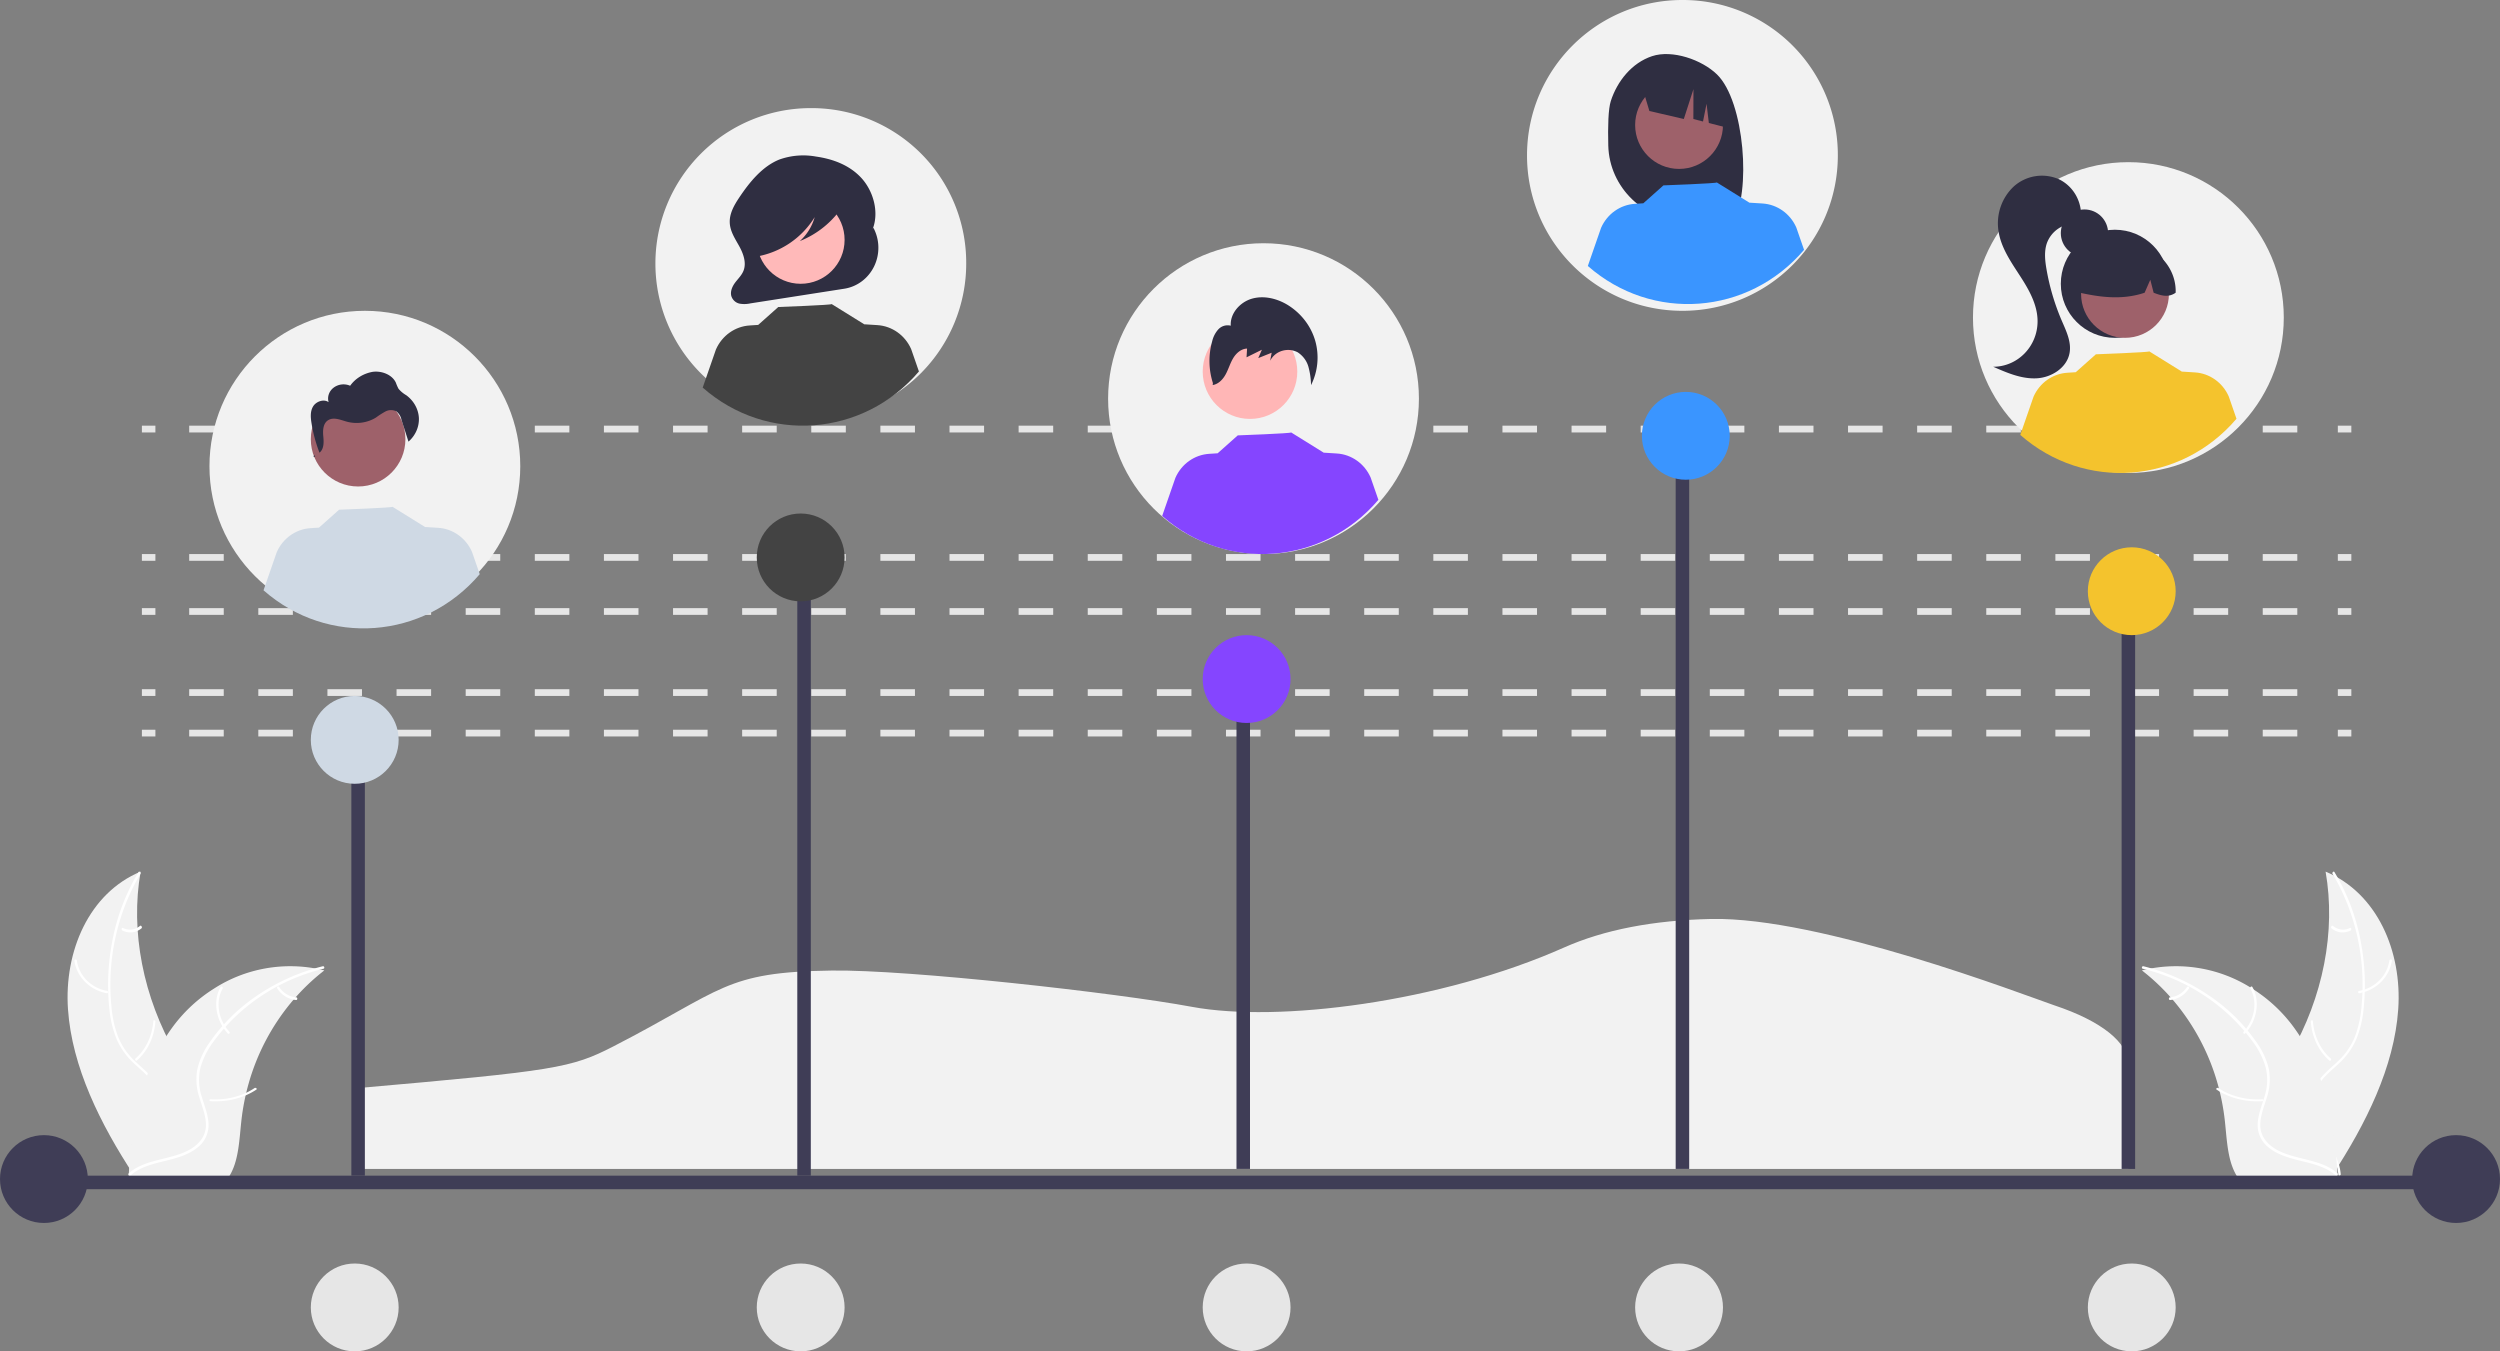 <svg width="370" height="200" viewBox="0 0 370 200" xmlns="http://www.w3.org/2000/svg">
    <rect x="0" y="0" width="370" height="200" fill="#808080" stroke="none"/>
    <g fill-rule="nonzero" fill="none">
        <path d="M53 173h262v-15.468c0-3.23-3.975-6.41-10.906-8.725l-.071-.023c-4.68-1.618-34.594-13.124-50.775-12.776-8.547.183-15.865 1.602-21.75 4.217-18.316 8.144-42.377 11.152-55.09 8.788-11.202-2.083-41.957-5.528-53.321-5.372-15.915.214-15.962 2.818-32.299 11.222-6.24 3.208-8.573 3.61-37.788 6.168V173zM10.06 149.36c-.585-8.55 3.105-17.186 10.752-20.36-1.546 8.809.36 18.597 5.27 27.084 1.913 3.305 4.37 6.834 3.847 10.287-.326 2.149-1.812 3.855-3.628 4.966-1.817 1.11-3.957 1.704-6.071 2.286l-.365.377c-5.025-7.654-9.22-16.09-9.805-24.64z" fill="#F2F2F2"/>
        <path d="M20.781 129.335c-3.416 5.75-4.935 12.603-4.303 19.424.105 1.558.424 3.09.948 4.544a10.092 10.092 0 0 0 2.561 3.763c1.03.98 2.172 1.868 2.996 3.071.822 1.186 1.167 2.686.956 4.156-.24 1.723-1.056 3.162-1.904 4.533-.941 1.52-1.943 3.081-2.114 5.039-.02.237-.368.136-.347-.1.297-3.406 2.924-5.476 3.808-8.578a5.687 5.687 0 0 0-.477-4.554c-.768-1.272-1.945-2.19-2.994-3.173a10.745 10.745 0 0 1-2.62-3.596 15.634 15.634 0 0 1-1.101-4.513 34.084 34.084 0 0 1 .432-10.074 30.74 30.74 0 0 1 3.883-10.213c.115-.19.39.083.276.27z" fill="#FFF"/>
        <path d="M15.791 146.998c-2.51-.47-4.433-2.407-4.79-4.826-.027-.23.348-.23.375 0 .328 2.254 2.124 4.056 4.464 4.482a.181.181 0 0 1 .146.105.167.167 0 0 1-.024.174.186.186 0 0 1-.17.065zM20.054 156.659c1.515-1.32 2.475-3.332 2.638-5.531.019-.224.326-.129.307.095-.173 2.288-1.176 4.38-2.756 5.747-.15.128-.337-.184-.189-.311zM18.202 137.337c.827.414 1.78.3 2.517-.301.171-.15.39.21.22.36-.817.66-1.867.788-2.783.34-.097-.032-.161-.137-.156-.254a.184.184 0 0 1 .072-.127.136.136 0 0 1 .13-.018z" fill="#FFF"/>
        <path d="M48 143.618c-.113.089-.226.177-.338.27a30.853 30.853 0 0 0-4.146 3.985c-.099.11-.197.224-.292.337a32.738 32.738 0 0 0-6.435 12.186 33.96 33.96 0 0 0-1.074 5.548c-.285 2.614-.374 5.5-1.525 7.683-.116.229-.25.449-.398.66l-14.128.7c-.035-.015-.07-.026-.105-.04L19 175c.003-.1.01-.202.013-.301.001-.058.006-.116.008-.173.002-.039.004-.077.004-.112 0-.013.002-.026.003-.036 0-.035.003-.067.003-.1.031-.573.065-1.147.105-1.722l.002-.006a50.035 50.035 0 0 1 2.39-12.712c.043-.12.083-.244.131-.365a30.526 30.526 0 0 1 2.371-5.157 26.5 26.5 0 0 1 1.712-2.576 22.247 22.247 0 0 1 5.87-5.388c4.69-3.05 10.46-4.077 15.95-2.84.147.034.29.068.438.106z" fill="#F2F2F2"/>
        <path d="M47.87 143.374c-6.59 1.603-12.37 5.438-16.289 10.81a11.787 11.787 0 0 0-1.9 3.788 7.811 7.811 0 0 0 .163 4.282c.396 1.348.96 2.705 1.018 4.078a4.203 4.203 0 0 1-1.65 3.522c-1.308 1.05-3 1.53-4.682 1.942-1.866.457-3.817.903-5.201 2.161-.168.153-.445-.141-.277-.293 2.409-2.19 6.265-1.945 9.058-3.544 1.303-.747 2.32-1.909 2.367-3.492.04-1.384-.54-2.784-.953-4.148a8.467 8.467 0 0 1-.324-4.203 10.969 10.969 0 0 1 1.73-3.865 26.478 26.478 0 0 1 6.69-6.766 30.216 30.216 0 0 1 10.149-4.64c.23-.058.33.31.102.368z" fill="#FFF"/>
        <path d="M33.695 152.933c-1.77-1.907-2.214-4.843-1.045-6.858.115-.199.422.039.307.238-1.095 1.888-.672 4.596.983 6.378.175.188-.072.428-.245.242zM31.182 162.697c2.377.135 4.723-.467 6.492-1.664.167-.117.44.109.274.225-1.844 1.244-4.288 1.866-6.761 1.721-.247-.01-.25-.293-.005-.282zM41.318 146.078c.584.886 1.5 1.442 2.499 1.518.242.013.245.416.004.404-1.103-.09-2.115-.701-2.767-1.674a.219.219 0 0 1-.003-.285.185.185 0 0 1 .267.037z" fill="#FFF"/>
        <path d="M354.94 149.36c.585-8.55-3.105-17.186-10.752-20.36 1.546 8.809-.36 18.597-5.27 27.084-1.913 3.305-4.37 6.834-3.847 10.287.326 2.149 1.812 3.855 3.628 4.966 1.817 1.11 3.957 1.704 6.071 2.286l.365.377c5.025-7.654 9.22-16.09 9.805-24.64z" fill="#F2F2F2"/>
        <path d="M345.219 129.335c3.416 5.75 4.935 12.603 4.303 19.424a16.736 16.736 0 0 1-.948 4.544 10.092 10.092 0 0 1-2.561 3.763c-1.03.98-2.172 1.868-2.996 3.071-.822 1.186-1.167 2.686-.956 4.156.24 1.723 1.056 3.162 1.904 4.533.941 1.52 1.943 3.081 2.114 5.039.02.237.368.136.347-.1-.297-3.406-2.924-5.476-3.808-8.578a5.687 5.687 0 0 1 .477-4.554c.768-1.272 1.945-2.19 2.994-3.173a10.745 10.745 0 0 0 2.62-3.596c.587-1.43.959-2.953 1.101-4.513.356-3.361.21-6.764-.432-10.074a30.74 30.74 0 0 0-3.883-10.213c-.115-.19-.39.083-.276.27z" fill="#FFF"/>
        <path d="M349.209 146.998c2.51-.47 4.433-2.407 4.79-4.826.027-.23-.348-.23-.375 0-.328 2.254-2.124 4.056-4.464 4.482a.181.181 0 0 0-.146.105.167.167 0 0 0 .024.174c.04.05.106.074.17.065zM344.946 156.659c-1.515-1.32-2.475-3.332-2.638-5.531-.019-.224-.326-.129-.307.095.173 2.288 1.176 4.38 2.756 5.747.15.128.337-.184.189-.311zM347.798 137.337c-.827.414-1.78.3-2.517-.301-.171-.15-.39.21-.22.36.817.66 1.867.788 2.783.34.097-.032.161-.137.156-.254a.184.184 0 0 0-.072-.127.136.136 0 0 0-.13-.018z" fill="#FFF"/>
        <path d="M317 143.618c.113.089.226.177.338.27a30.853 30.853 0 0 1 4.146 3.985c.099.11.197.224.292.337a32.738 32.738 0 0 1 6.435 12.186 33.96 33.96 0 0 1 1.074 5.548c.285 2.614.374 5.5 1.525 7.683.116.229.25.449.398.66l14.128.7c.035-.015.07-.026.105-.04L346 175c-.003-.1-.01-.202-.013-.301-.001-.058-.006-.116-.008-.173-.002-.039-.004-.077-.004-.112a.483.483 0 0 0-.003-.036c0-.035-.003-.067-.003-.1-.031-.573-.065-1.147-.105-1.722l-.002-.006a50.035 50.035 0 0 0-2.39-12.712c-.043-.12-.083-.244-.131-.365a30.526 30.526 0 0 0-2.371-5.157 26.5 26.5 0 0 0-1.712-2.576 22.247 22.247 0 0 0-5.87-5.388c-4.69-3.05-10.46-4.077-15.95-2.84-.147.034-.29.068-.438.106z" fill="#F2F2F2"/>
        <path d="M317.13 143.374c6.59 1.603 12.37 5.438 16.289 10.81a11.787 11.787 0 0 1 1.9 3.788 7.811 7.811 0 0 1-.163 4.282c-.396 1.348-.96 2.705-1.018 4.078a4.203 4.203 0 0 0 1.65 3.522c1.308 1.05 3 1.53 4.682 1.942 1.866.457 3.817.903 5.201 2.161.168.153.445-.141.277-.293-2.409-2.19-6.265-1.945-9.058-3.544-1.303-.747-2.32-1.909-2.367-3.492-.04-1.384.54-2.784.953-4.148a8.467 8.467 0 0 0 .324-4.203 10.969 10.969 0 0 0-1.73-3.865 26.478 26.478 0 0 0-6.69-6.766 30.216 30.216 0 0 0-10.149-4.64c-.23-.058-.33.31-.102.368z" fill="#FFF"/>
        <path d="M332.305 152.933c1.77-1.907 2.214-4.843 1.045-6.858-.115-.199-.422.039-.307.238 1.095 1.888.672 4.596-.983 6.378-.175.188.072.428.245.242zM334.818 162.697c-2.377.135-4.723-.467-6.492-1.664-.167-.117-.44.109-.274.225 1.844 1.244 4.288 1.866 6.761 1.721.247-.01.25-.293.005-.282zM323.682 146.078c-.584.886-1.5 1.442-2.499 1.518-.242.013-.245.416-.004.404 1.103-.09 2.115-.701 2.767-1.674a.219.219 0 0 0 .003-.285.185.185 0 0 0-.267.037z" fill="#FFF"/>
        <path fill="#E6E6E6" d="M21 108h2v1h-2zM340 109h-5.115v-1H340v1zm-10.23 0h-5.114v-1h5.115v1zm-10.229 0h-5.115v-1h5.115v1zm-10.23 0h-5.114v-1h5.115v1zm-10.229 0h-5.115v-1h5.115v1zm-10.23 0h-5.114v-1h5.115v1zm-10.229 0h-5.115v-1h5.115v1zm-10.23 0h-5.114v-1h5.115v1zm-10.229 0h-5.115v-1h5.115v1zm-10.23 0h-5.114v-1h5.115v1zm-10.229 0h-5.115v-1h5.115v1zm-10.23 0h-5.114v-1h5.115v1zm-10.229 0h-5.115v-1h5.115v1zm-10.23 0h-5.114v-1h5.114v1zm-10.229 0h-5.115v-1h5.115v1zm-10.23 0h-5.114v-1h5.114v1zm-10.229 0h-5.115v-1h5.115v1zm-10.23 0h-5.114v-1h5.115v1zm-10.23 0h-5.114v-1h5.115v1zm-10.228 0h-5.115v-1h5.115v1zm-10.23 0h-5.115v-1h5.115v1zm-10.23 0h-5.114v-1h5.114v1zm-10.23 0h-5.114v-1h5.115v1zm-10.229 0h-5.114v-1h5.114v1zm-10.23 0h-5.114v-1h5.115v1zm-10.229 0h-5.114v-1h5.114v1zm-10.23 0h-5.114v-1h5.115v1zm-10.229 0H58.69v-1h5.114v1zm-10.23 0H48.46v-1h5.115v1zm-10.229 0H38.23v-1h5.114v1zm-10.23 0H28v-1h5.115v1zM346 108h2v1h-2zM21 102h2v1h-2zM340 103h-5.115v-1H340v1zm-10.23 0h-5.114v-1h5.115v1zm-10.229 0h-5.115v-1h5.115v1zm-10.23 0h-5.114v-1h5.115v1zm-10.229 0h-5.115v-1h5.115v1zm-10.23 0h-5.114v-1h5.115v1zm-10.229 0h-5.115v-1h5.115v1zm-10.23 0h-5.114v-1h5.115v1zm-10.229 0h-5.115v-1h5.115v1zm-10.23 0h-5.114v-1h5.115v1zm-10.229 0h-5.115v-1h5.115v1zm-10.23 0h-5.114v-1h5.115v1zm-10.229 0h-5.115v-1h5.115v1zm-10.23 0h-5.114v-1h5.114v1zm-10.229 0h-5.115v-1h5.115v1zm-10.23 0h-5.114v-1h5.114v1zm-10.229 0h-5.115v-1h5.115v1zm-10.23 0h-5.114v-1h5.115v1zm-10.23 0h-5.114v-1h5.115v1zm-10.228 0h-5.115v-1h5.115v1zm-10.23 0h-5.115v-1h5.115v1zm-10.23 0h-5.114v-1h5.114v1zm-10.23 0h-5.114v-1h5.115v1zm-10.229 0h-5.114v-1h5.114v1zm-10.23 0h-5.114v-1h5.115v1zm-10.229 0h-5.114v-1h5.114v1zm-10.23 0h-5.114v-1h5.115v1zm-10.229 0H58.69v-1h5.114v1zm-10.23 0H48.46v-1h5.115v1zm-10.229 0H38.23v-1h5.114v1zm-10.23 0H28v-1h5.115v1zM346 102h2v1h-2zM21 90h2v1h-2zM340 91h-5.115v-1H340v1zm-10.23 0h-5.114v-1h5.115v1zm-10.229 0h-5.115v-1h5.115v1zm-10.23 0h-5.114v-1h5.115v1zm-10.229 0h-5.115v-1h5.115v1zm-10.23 0h-5.114v-1h5.115v1zm-10.229 0h-5.115v-1h5.115v1zm-10.23 0h-5.114v-1h5.115v1zm-10.229 0h-5.115v-1h5.115v1zm-10.23 0h-5.114v-1h5.115v1zm-10.229 0h-5.115v-1h5.115v1zm-10.23 0h-5.114v-1h5.115v1zm-10.229 0h-5.115v-1h5.115v1zm-10.23 0h-5.114v-1h5.114v1zm-10.229 0h-5.115v-1h5.115v1zm-10.23 0h-5.114v-1h5.114v1zm-10.229 0h-5.115v-1h5.115v1zm-10.23 0h-5.114v-1h5.115v1zm-10.23 0h-5.114v-1h5.115v1zm-10.228 0h-5.115v-1h5.115v1zm-10.23 0h-5.115v-1h5.115v1zm-10.23 0h-5.114v-1h5.114v1zm-10.23 0h-5.114v-1h5.115v1zm-10.229 0h-5.114v-1h5.114v1zm-10.23 0h-5.114v-1h5.115v1zm-10.229 0h-5.114v-1h5.114v1zm-10.23 0h-5.114v-1h5.115v1zm-10.229 0H58.69v-1h5.114v1zm-10.23 0H48.46v-1h5.115v1zm-10.229 0H38.23v-1h5.114v1zm-10.23 0H28v-1h5.115v1zM346 90h2v1h-2zM21 82h2v1h-2zM340 83h-5.115v-1H340v1zm-10.23 0h-5.114v-1h5.115v1zm-10.229 0h-5.115v-1h5.115v1zm-10.23 0h-5.114v-1h5.115v1zm-10.229 0h-5.115v-1h5.115v1zm-10.23 0h-5.114v-1h5.115v1zm-10.229 0h-5.115v-1h5.115v1zm-10.23 0h-5.114v-1h5.115v1zm-10.229 0h-5.115v-1h5.115v1zm-10.23 0h-5.114v-1h5.115v1zm-10.229 0h-5.115v-1h5.115v1zm-10.23 0h-5.114v-1h5.115v1zm-10.229 0h-5.115v-1h5.115v1zm-10.23 0h-5.114v-1h5.114v1zm-10.229 0h-5.115v-1h5.115v1zm-10.23 0h-5.114v-1h5.114v1zm-10.229 0h-5.115v-1h5.115v1zm-10.23 0h-5.114v-1h5.115v1zm-10.23 0h-5.114v-1h5.115v1zm-10.228 0h-5.115v-1h5.115v1zm-10.23 0h-5.115v-1h5.115v1zm-10.23 0h-5.114v-1h5.114v1zm-10.23 0h-5.114v-1h5.115v1zm-10.229 0h-5.114v-1h5.114v1zm-10.23 0h-5.114v-1h5.115v1zm-10.229 0h-5.114v-1h5.114v1zm-10.23 0h-5.114v-1h5.115v1zm-10.229 0H58.69v-1h5.114v1zm-10.23 0H48.46v-1h5.115v1zm-10.229 0H38.23v-1h5.114v1zm-10.23 0H28v-1h5.115v1zM346 82h2v1h-2zM21 63h2v1h-2zM340 64h-5.115v-1H340v1zm-10.23 0h-5.114v-1h5.115v1zm-10.229 0h-5.115v-1h5.115v1zm-10.23 0h-5.114v-1h5.115v1zm-10.229 0h-5.115v-1h5.115v1zm-10.23 0h-5.114v-1h5.115v1zm-10.229 0h-5.115v-1h5.115v1zm-10.23 0h-5.114v-1h5.115v1zm-10.229 0h-5.115v-1h5.115v1zm-10.23 0h-5.114v-1h5.115v1zm-10.229 0h-5.115v-1h5.115v1zm-10.23 0h-5.114v-1h5.115v1zm-10.229 0h-5.115v-1h5.115v1zm-10.23 0h-5.114v-1h5.114v1zm-10.229 0h-5.115v-1h5.115v1zm-10.23 0h-5.114v-1h5.114v1zm-10.229 0h-5.115v-1h5.115v1zm-10.23 0h-5.114v-1h5.115v1zm-10.23 0h-5.114v-1h5.115v1zm-10.228 0h-5.115v-1h5.115v1zm-10.23 0h-5.115v-1h5.115v1zm-10.23 0h-5.114v-1h5.114v1zm-10.23 0h-5.114v-1h5.115v1zm-10.229 0h-5.114v-1h5.114v1zm-10.23 0h-5.114v-1h5.115v1zm-10.229 0h-5.114v-1h5.114v1zm-10.23 0h-5.114v-1h5.115v1zm-10.229 0H58.69v-1h5.114v1zm-10.23 0H48.46v-1h5.115v1zm-10.229 0H38.23v-1h5.114v1zm-10.23 0H28v-1h5.115v1zM346 63h2v1h-2z"/>
        <path d="M143 39a23 23 0 1 1-23-23 22.899 22.899 0 0 1 23 23z" fill="#F2F2F2"/>
        <path d="m129.261 33.707-.112.21c.998-2.546.09-5.682-1.69-7.601-1.78-1.92-4.255-2.797-6.693-3.145-1.809-.33-3.67-.18-5.408.435-2.491.993-4.394 3.292-5.984 5.683-.727 1.094-1.441 2.341-1.369 3.708.067 1.27.795 2.346 1.391 3.422.596 1.077 1.094 2.412.666 3.587-.255.7-.793 1.204-1.23 1.777-.438.573-.797 1.347-.586 2.065.19.56.651.974 1.213 1.091a4.149 4.149 0 0 0 1.612-.04l13.893-2.17c1.916-.3 3.569-1.551 4.426-3.35a6.315 6.315 0 0 0-.129-5.672z" fill="#2F2E41"/>
        <circle fill="#FFB9B9" cx="118.5" cy="35.5" r="6.5"/>
        <path d="M136 54.976c-8.245 9.687-22.492 10.75-32 2.388l1.962-5.652c.903-2.046 2.827-3.41 5-3.546l1.248-.079 2.976-2.65s8.019-.295 7.9-.437l4.857 3.017-.004-.021 1.91.12c2.173.136 4.097 1.5 5 3.546L136 54.976z" fill="#434343"/>
        <path d="M124.973 29.18c-.18-.947-1.149-1.38-1.98-1.59a19.12 19.12 0 0 0-7.374-.404c-1.795.255-3.632.818-4.933 2.214a6.604 6.604 0 0 0-1.678 4.26 5.06 5.06 0 0 0 .609 2.707 2.516 2.516 0 0 0 2.091 1.344l.084.289a12.668 12.668 0 0 0 8.782-5.865 7.511 7.511 0 0 1-2.201 3.546 13.714 13.714 0 0 0 5.922-4.55c.413-.547.814-1.23.678-1.95z" fill="#2F2E41"/>
        <circle fill="#F2F2F2" cx="315" cy="47" r="23"/>
        <circle fill="#2F2E41" cx="308.5" cy="34.5" r="3.5"/>
        <circle fill="#2F2E41" cx="313" cy="42" r="8"/>
        <circle fill="#9E616A" cx="314.5" cy="43.5" r="6.5"/>
        <path d="M318.407 37.024a7.962 7.962 0 0 0-7.64-.094c-2.374 1.272-3.817 3.652-3.766 6.207 3.337.783 6.843 1.382 10.402.188l.84-1.921.496 1.922c1.084.414 2.17.764 3.257-.004.09-2.546-1.277-4.946-3.59-6.298z" fill="#2F2E41"/>
        <path d="M304.713 26.524a6.25 6.25 0 0 0-6.647 1.049c-1.791 1.656-2.654 4.121-2.298 6.567.353 2.448 1.806 4.557 3.145 6.617 1.34 2.06 2.648 4.318 2.647 6.793-.003 3.712-2.937 6.722-6.56 6.73 2.042.9 4.174 1.818 6.395 1.712 2.222-.107 4.55-1.57 4.912-3.818.261-1.62-.514-3.198-1.161-4.7a33.854 33.854 0 0 1-2.268-7.65c-.216-1.256-.357-2.578.043-3.787.654-1.839 2.405-3.024 4.313-2.919l.734-.676c.257-2.482-1.05-4.858-3.255-5.918z" fill="#2F2E41"/>
        <path d="M331 61.976c-8.245 9.687-22.492 10.75-32 2.388l1.962-5.652c.903-2.046 2.827-3.41 5-3.546l1.248-.079 2.976-2.65s8.019-.295 7.9-.437l4.857 3.017-.004-.021 1.91.12c2.173.136 4.097 1.5 5 3.546L331 61.976z" fill="#F4C32D"/>
        <path d="M272 23.04c-.023 12.703-10.338 22.982-23.04 22.96-12.703-.023-22.982-10.338-22.96-23.04.023-12.703 10.338-22.982 23.04-22.96A22.94 22.94 0 0 1 272 23.04z" fill="#F2F2F2"/>
        <path d="M238.4 14.953c.95-2.944 3.111-5.645 6.1-6.64 2.988-.996 7.364.52 9.61 2.698 4.11 3.982 5.113 17.665 2.29 21.989-.562-.029-2.5-.05-3.069-.071l-.804-2.606v2.58c-.905-.027-1.818-.046-2.737-.056-6.41-.077-11.607-5.07-11.764-11.301-.074-2.868 0-5.432.374-6.593z" fill="#2F2E41"/>
        <circle fill="#9E616A" cx="248.5" cy="18.5" r="6.5"/>
        <path d="M243 12.737 250.382 9c3.073 1.4 5.154 4.375 5.434 7.772L256 19l-3.091-.796-.339-2.849-.525 2.627-1.426-.367.013-4.423-1.427 4.42-5.095-1.183-1.11-3.692z" fill="#2F2E41"/>
        <path d="M267 36.976c-8.245 9.687-22.492 10.75-32 2.388l1.962-5.652c.903-2.046 2.827-3.41 5-3.546l1.248-.079 2.976-2.65s8.019-.295 7.9-.437l4.857 3.017-.004-.021 1.91.12c2.173.136 4.097 1.5 5 3.546L267 36.976z" fill="#3A95FF"/>
        <circle fill="#F2F2F2" cx="187" cy="59" r="23"/>
        <circle fill="#FFB6B6" cx="185" cy="55" r="7"/>
        <path d="M204 73.976c-8.245 9.687-22.492 10.75-32 2.388l1.962-5.652c.903-2.046 2.827-3.41 5-3.546l1.248-.079 2.976-2.65s8.019-.295 7.9-.437l4.857 3.017-.004-.021 1.91.12c2.173.136 4.097 1.5 5 3.546L204 73.976z" fill="#8545FF"/>
        <path d="M194.652 50.43c-.633-2.173-2.07-4.05-4.044-5.278-1.572-.965-3.535-1.458-5.316-.948-1.781.51-3.256 2.188-3.14 4a1.875 1.875 0 0 0-1.844.547 3.995 3.995 0 0 0-.905 1.758 10.743 10.743 0 0 0 .109 6.19l-.036.289c.87-.138 1.529-.854 1.939-1.616.41-.762.646-1.608 1.09-2.352.444-.743 1.182-1.407 2.062-1.43l-.078 1.291 2.272-1.123-.54 1.24 1.984-.795-.222 1.192a2.918 2.918 0 0 1 1.75-1.465 3.064 3.064 0 0 1 2.314.204c.79.511 1.36 1.28 1.603 2.165.24.882.37 1.79.384 2.701a9.097 9.097 0 0 0 .618-6.57z" fill="#2F2E41"/>
        <circle fill="#F2F2F2" cx="54" cy="69" r="23"/>
        <circle fill="#9E616A" cx="53" cy="65" r="7"/>
        <path d="M71 84.976c-8.245 9.687-22.492 10.75-32 2.388l1.962-5.652c.903-2.046 2.827-3.41 5-3.546l1.248-.079 2.976-2.65s8.019-.295 7.9-.437l4.857 3.017-.004-.021 1.91.12c2.173.136 4.097 1.5 5 3.546L71 84.976z" fill="#CFD9E4"/>
        <path d="M46.644 67.636c-.033-.09-.062-.182-.094-.272-.064.056-.125.114-.194.166l.288.106zM61.996 61.858c-.072-1.316-.752-2.541-1.87-3.365a4.289 4.289 0 0 1-1.144-.953 6.227 6.227 0 0 1-.389-.893c-.534-1.172-2.058-1.795-3.425-1.617-1.374.24-2.582.985-3.347 2.062a2.437 2.437 0 0 0-2.438.277c-.685.522-.977 1.364-.748 2.155-.708-.525-1.853-.105-2.295.626-.442.732-.372 1.627-.24 2.455A21.703 21.703 0 0 0 47.284 67c.689-.559.646-1.577.562-2.437-.087-.894-.035-1.986.814-2.427.82-.426 1.816.042 2.72.284 1.447.377 3 .152 4.252-.616.445-.326.912-.626 1.398-.897a1.774 1.774 0 0 1 1.627-.027c.397.315.663.746.754 1.221l1.045 3.262c1.034-.912 1.594-2.187 1.54-3.505z" fill="#2F2E41"/>
        <path fill="#3F3D56" d="M52 110h2v64h-2zM118 80h2v94h-2zM183 99h2v74h-2zM248 63h2v110h-2zM314 88h2v85h-2z"/>
        <circle fill="#434343" cx="118.5" cy="82.5" r="6.5"/>
        <circle fill="#3A95FF" cx="249.5" cy="64.5" r="6.5"/>
        <circle fill="#8545FF" cx="184.5" cy="100.5" r="6.5"/>
        <circle fill="#CFD9E4" cx="52.5" cy="109.5" r="6.5"/>
        <circle fill="#F4C32D" cx="315.5" cy="87.5" r="6.5"/>
        <path d="M361.89 174H8.22L6 175c0 .552.497 1 1.11 1h354.78c.613 0 1.11-.448 1.11-1s-.497-1-1.11-1z" fill="#3F3D56"/>
        <circle fill="#3F3D56" cx="6.5" cy="174.5" r="6.5"/>
        <circle fill="#E6E6E6" cx="52.5" cy="193.5" r="6.5"/>
        <circle fill="#E6E6E6" cx="118.5" cy="193.5" r="6.5"/>
        <circle fill="#E6E6E6" cx="184.5" cy="193.5" r="6.5"/>
        <circle fill="#E6E6E6" cx="248.5" cy="193.5" r="6.5"/>
        <circle fill="#E6E6E6" cx="315.5" cy="193.5" r="6.5"/>
        <circle fill="#3F3D56" cx="363.5" cy="174.5" r="6.5"/>
    </g>
</svg>
